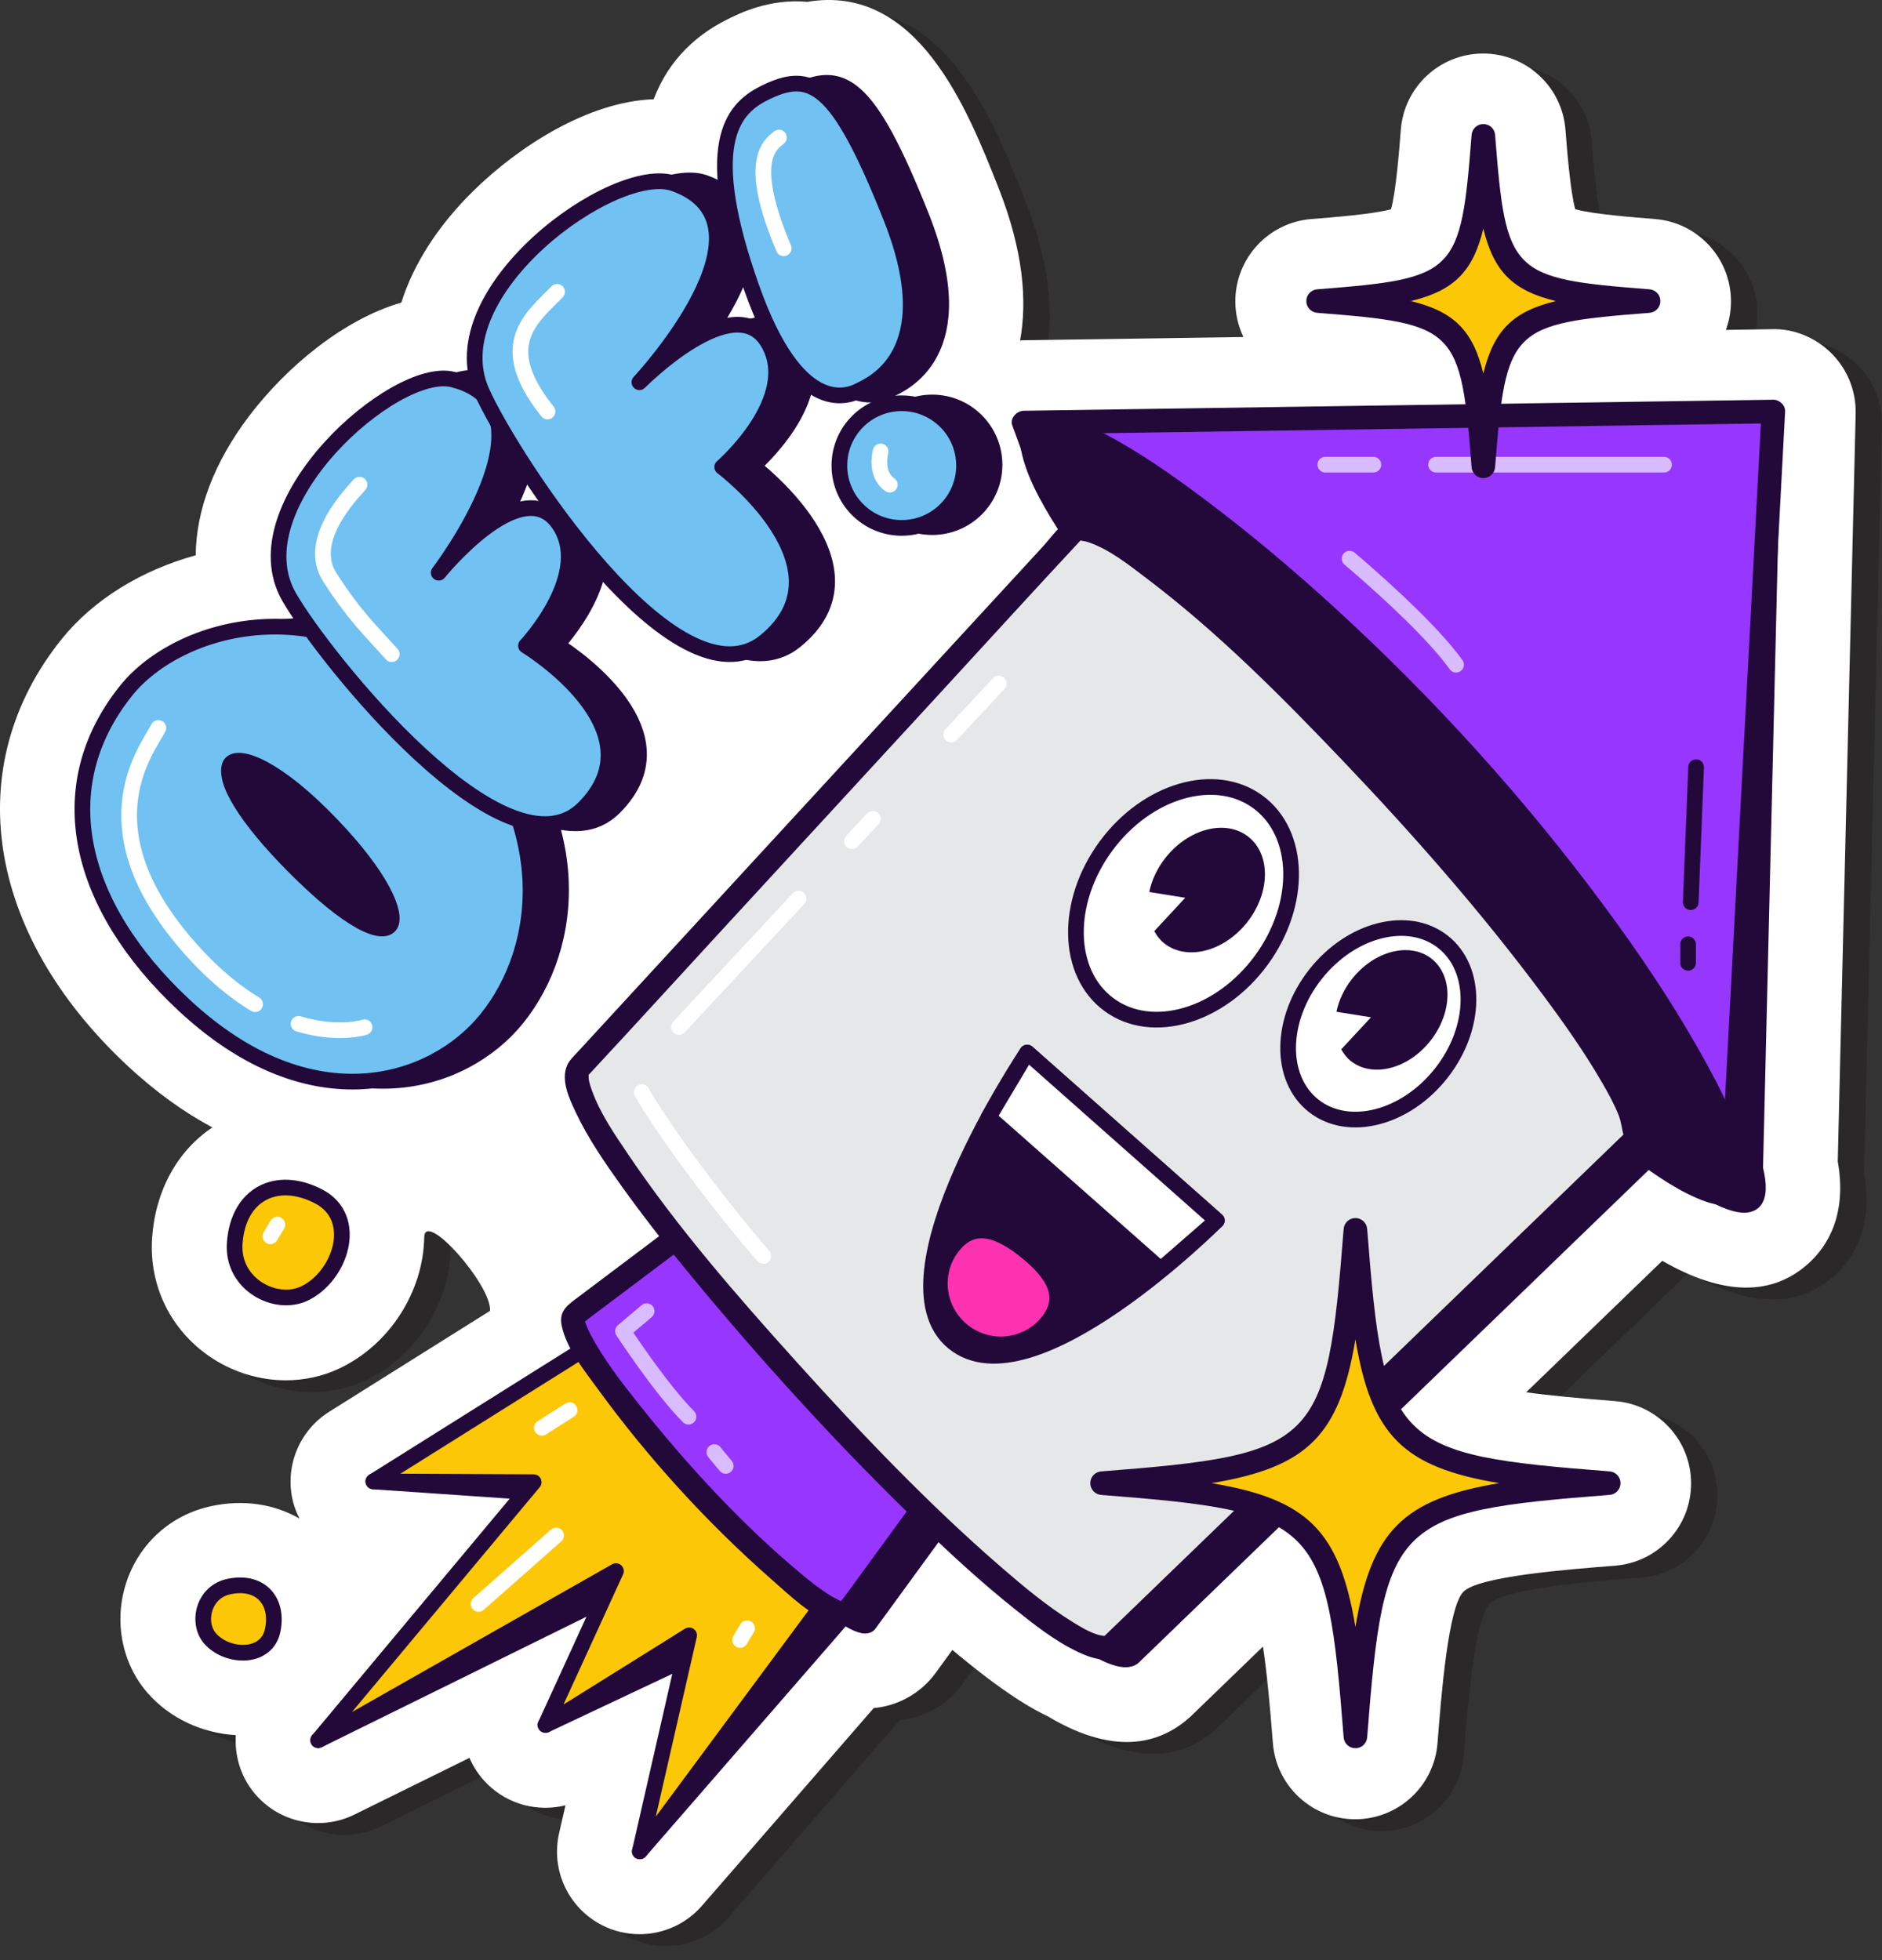 <svg width="120" height="125" viewBox="0 0 120 125" fill="none" xmlns="http://www.w3.org/2000/svg">
<rect x="0" y="0" width="120" height="125" fill="#333333" stroke="none"/>
<g clip-path="url(#clip0_5_11004)">
<path opacity="0.5" d="M119.999 27.139C120.033 25.707 119.484 24.324 118.476 23.307C117.468 22.29 116.056 21.697 114.658 21.748L111.724 21.792C111.934 21.223 112.049 20.609 112.049 19.97C112.049 17.221 109.933 14.934 107.192 14.721C105.952 14.624 103.227 14.412 102.119 14.097C101.805 12.99 101.592 10.264 101.495 9.024C101.282 6.283 98.995 4.168 96.246 4.168C93.496 4.168 91.21 6.284 90.997 9.025C90.9 10.265 90.689 12.989 90.373 14.097C89.266 14.412 86.541 14.624 85.302 14.721C82.56 14.934 80.445 17.221 80.445 19.97C80.445 20.783 80.63 21.555 80.96 22.246L66.863 22.453C66.814 22.454 66.769 22.471 66.72 22.473C67.178 19.959 66.941 16.756 65.322 12.673C63.365 7.733 60.182 -0.317 53.154 0.872C50.695 0.644 48.732 1.649 47.98 2.028C46.23 2.912 44.356 4.442 43.357 7.083C39.183 7.224 34.745 10.099 31.882 12.906C29.608 15.136 28.045 17.584 27.268 20.049C23.572 21.122 19.924 24.161 17.54 27.314C15.324 30.246 14.181 33.295 14.156 36.166C10.704 37.114 7.621 38.997 5.593 41.529C-0.871 49.602 0.769 60.262 9.77 68.683C11.631 70.425 13.46 71.708 15.216 72.653C12.982 74.155 11.586 76.674 11.377 79.692C11.17 82.72 12.542 85.55 15.048 87.263C16.516 88.265 18.218 88.778 19.903 88.778C21.077 88.778 22.244 88.529 23.314 88.023C26.491 86.525 28.666 83.162 28.728 79.655C28.76 77.885 33.038 82.713 32.925 84.348L22.671 90.782C20.739 91.994 19.808 94.313 20.363 96.524C20.458 96.904 20.605 97.258 20.776 97.598C19.164 96.663 17.206 96.369 15.177 96.795C12.607 97.337 10.575 99.148 9.742 101.64C8.918 104.11 9.435 106.823 11.092 108.72C12.503 110.336 14.587 111.288 16.715 111.407C16.634 112.668 16.989 113.952 17.816 115.003C19.352 116.957 22.051 117.571 24.283 116.47L31.61 112.856C31.873 113.467 32.254 114.034 32.747 114.52C34.072 115.831 35.969 116.324 37.733 115.882L37.326 117.664C36.789 120.018 37.921 122.436 40.075 123.53C40.833 123.915 41.648 124.101 42.458 124.101C43.944 124.101 45.408 123.47 46.435 122.289L57.388 109.68C58.971 109.539 60.067 108.753 60.617 108.247C60.874 108.012 61.106 107.752 61.31 107.472L62.403 105.973C65.776 108.806 67.589 109.785 68.481 110.201C73.03 112.931 75.892 111.779 77.598 110.214L82.206 105.759C82.447 107.331 82.642 109.387 82.839 111.914C83.052 114.655 85.338 116.771 88.088 116.771C90.837 116.771 93.124 114.655 93.337 111.915C93.574 108.882 94.014 103.236 94.993 102.257C95.971 101.278 101.617 100.839 104.649 100.602C107.39 100.389 109.506 98.103 109.506 95.353C109.506 92.604 107.39 90.317 104.649 90.104C102.401 89.929 100.505 89.753 98.99 89.542L107.668 81.158C111.543 83.388 114.693 83.437 117.024 81.293C118.219 80.197 119.456 78.202 118.856 74.815L119.999 27.139Z" fill="#231F20"/>
<path d="M118.321 26.385C118.355 24.953 117.806 23.57 116.798 22.553C115.79 21.536 114.379 20.943 112.98 20.994L110.046 21.038C110.256 20.469 110.371 19.855 110.371 19.216C110.371 16.467 108.255 14.18 105.514 13.967C104.274 13.87 101.549 13.658 100.442 13.343C100.127 12.236 99.914 9.51 99.817 8.27C99.604 5.529 97.317 3.414 94.568 3.414C91.818 3.414 89.532 5.53 89.319 8.271C89.222 9.511 89.011 12.235 88.695 13.343C87.589 13.658 84.864 13.87 83.624 13.967C80.882 14.18 78.767 16.467 78.767 19.216C78.767 20.029 78.952 20.801 79.283 21.492L65.186 21.7C65.137 21.7 65.091 21.717 65.042 21.719C65.501 19.204 65.263 16.003 63.645 11.919C61.688 6.979 58.504 -1.071 51.476 0.118C49.017 -0.11 47.054 0.895 46.302 1.274C44.553 2.158 42.678 3.688 41.679 6.33C37.505 6.47 33.068 9.345 30.204 12.152C27.93 14.382 26.367 16.83 25.59 19.295C21.894 20.368 18.246 23.407 15.862 26.56C13.646 29.492 12.504 32.541 12.479 35.412C9.026 36.36 5.943 38.243 3.915 40.775C-2.548 48.849 -0.909 59.508 8.092 67.929C9.953 69.671 11.782 70.954 13.538 71.899C11.304 73.401 9.909 75.921 9.699 78.938C9.492 81.966 10.864 84.796 13.37 86.509C14.838 87.511 16.541 88.024 18.226 88.024C19.399 88.024 20.566 87.775 21.637 87.27C24.813 85.771 26.988 82.409 27.05 78.901C27.082 77.131 31.36 81.959 31.247 83.594L20.993 90.028C19.061 91.24 18.13 93.559 18.685 95.77C18.781 96.15 18.928 96.504 19.098 96.844C17.486 95.909 15.528 95.615 13.5 96.041C10.929 96.583 8.897 98.394 8.064 100.886C7.24 103.356 7.757 106.069 9.414 107.966C10.825 109.582 12.909 110.535 15.037 110.653C14.956 111.914 15.311 113.198 16.138 114.249C17.675 116.203 20.373 116.817 22.605 115.716L29.933 112.102C30.195 112.713 30.576 113.28 31.07 113.766C32.395 115.077 34.291 115.57 36.056 115.128L35.649 116.91C35.111 119.264 36.244 121.682 38.397 122.776C39.155 123.161 39.971 123.347 40.78 123.347C42.267 123.347 43.73 122.716 44.757 121.535L55.71 108.926C57.294 108.785 58.39 107.999 58.939 107.493C59.196 107.258 59.428 106.998 59.633 106.718L60.725 105.219C64.099 108.052 65.911 109.032 66.803 109.447C71.353 112.177 74.214 111.025 75.92 109.46L80.528 105.006C80.769 106.577 80.965 108.633 81.162 111.16C81.375 113.901 83.66 116.017 86.41 116.017C89.159 116.017 91.447 113.901 91.659 111.161C91.896 108.128 92.337 102.482 93.315 101.503C94.293 100.524 99.939 100.085 102.971 99.848C105.713 99.635 107.828 97.349 107.828 94.6C107.828 91.85 105.713 89.564 102.971 89.35C100.724 89.175 98.827 88.999 97.312 88.788L105.99 80.404C109.866 82.634 113.015 82.683 115.347 80.539C116.541 79.443 117.778 77.448 117.179 74.061L118.321 26.385Z" fill="white"/>
<path d="M113.071 26.243L66.643 27.698L67.194 29.137C67.35 30.29 68.249 32.179 69.778 34.626L69.781 34.63L38.361 68.771C37.205 69.832 40.717 75.351 47.082 82.92L44.195 79.916L37.978 84.595C37.72 84.832 37.994 85.612 38.668 86.754L23.806 94.473L35.396 95.27L20.289 110.977L40.641 100.942L34.783 110.005L45.307 105.039L40.795 118.065L53.818 103.075C54.618 103.591 55.178 103.795 55.392 103.599L60.167 97.054C66.485 103.202 71.199 106.645 72.274 105.658L105.415 73.635L105.418 73.638C108.737 76.16 111.06 77.325 111.801 76.644C112.149 76.324 112.176 75.588 111.913 74.522L113.071 26.243Z" fill="#22093A" stroke="#22093A" stroke-miterlimit="10" stroke-linecap="round" stroke-linejoin="round"/>
<path d="M40.069 84.267L23.806 94.472L34.029 94.52L20.289 110.977L39.274 100.192L34.783 110.005L43.94 104.289L40.795 118.065L54.324 99.797L40.069 84.267Z" fill="#FCC707" stroke="#22093A" stroke-miterlimit="10" stroke-linecap="round" stroke-linejoin="round"/>
<path d="M59.016 96.01L54.026 102.849C53.311 103.504 48.833 99.781 44.025 94.533C39.216 89.286 35.897 84.5 36.613 83.845L42.829 79.166" fill="#9736FF"/>
<path d="M58.367 95.63C57.129 97.326 55.892 99.022 54.654 100.718C54.366 101.114 54.077 101.509 53.788 101.905C53.644 102.102 53.069 102.689 53.605 102.23C53.839 102.03 53.861 102.278 53.608 102.114C53.415 101.989 53.188 101.9 52.99 101.779C52.283 101.347 51.631 100.824 50.996 100.293C47.206 97.119 43.791 93.391 40.719 89.527C39.601 88.121 38.463 86.656 37.631 85.056C37.51 84.825 37.415 84.593 37.32 84.351C37.235 84.136 37.304 84.166 37.258 84.182C37.115 84.231 36.814 84.566 37.15 84.375C37.303 84.288 37.443 84.155 37.583 84.05C39.458 82.639 41.333 81.227 43.209 79.816C43.973 79.241 43.224 77.934 42.449 78.517C40.59 79.916 38.73 81.316 36.87 82.716C36.221 83.204 35.625 83.582 35.809 84.511C36.102 85.985 37.264 87.405 38.122 88.584C41.34 93.004 45.125 97.156 49.237 100.76C50.377 101.759 51.699 103.052 53.17 103.549C54.089 103.859 54.526 103.434 55.025 102.749C56.572 100.629 58.119 98.509 59.666 96.389C60.237 95.606 58.932 94.855 58.367 95.63Z" fill="#22093A"/>
<path d="M110.433 75.894L113.07 26.243L65.275 26.948L66.979 31.399C66.979 31.399 76.668 38.151 88.902 50.927C100.836 63.39 104.192 71.719 104.192 71.719L110.433 75.894Z" fill="#9736FF"/>
<path d="M111.185 75.894C111.483 70.296 111.78 64.697 112.077 59.098C112.551 50.183 113.024 41.267 113.498 32.351C113.606 30.315 113.714 28.279 113.822 26.243C113.844 25.841 113.46 25.485 113.07 25.491C107.689 25.57 102.309 25.649 96.928 25.729C88.349 25.855 79.771 25.982 71.192 26.108C69.22 26.137 67.248 26.166 65.275 26.195C64.827 26.202 64.37 26.677 64.55 27.147C65.111 28.612 65.579 30.159 66.245 31.578C66.557 32.242 67.512 32.707 68.079 33.133C72.28 36.295 76.267 39.752 80.118 43.328C86.141 48.922 91.96 54.842 96.912 61.419C99.286 64.572 101.578 67.898 103.265 71.481C103.335 71.629 103.402 71.778 103.469 71.927C103.571 72.156 103.413 71.824 103.466 71.919C103.811 72.533 104.582 72.884 105.16 73.27C106.791 74.361 108.422 75.452 110.054 76.543C110.86 77.083 111.614 75.781 110.813 75.245C108.732 73.853 106.652 72.461 104.571 71.07C104.686 71.219 104.801 71.369 104.917 71.519C104.389 70.217 103.693 68.976 102.986 67.765C100.935 64.247 98.522 60.942 95.961 57.78C89.047 49.24 80.915 41.519 72.383 34.608C70.744 33.281 69.088 31.957 67.358 30.75C67.474 30.899 67.589 31.049 67.704 31.199C67.136 29.715 66.568 28.231 66.001 26.747C65.759 27.065 65.517 27.382 65.275 27.7C70.656 27.62 76.037 27.541 81.417 27.462C89.996 27.335 98.575 27.209 107.153 27.082C109.125 27.053 111.098 27.024 113.07 26.995C112.819 26.744 112.569 26.494 112.318 26.243C112.021 31.841 111.723 37.44 111.426 43.039C110.952 51.954 110.479 60.87 110.005 69.786C109.897 71.822 109.789 73.858 109.681 75.894C109.63 76.862 111.134 76.859 111.185 75.894Z" fill="#22093A"/>
<path d="M68.412 33.875C66.234 30.387 65.3 28 66.035 27.325C67.859 25.649 80.867 34.438 93.127 47.85C105.388 61.262 112.26 74.218 110.435 75.894C109.694 76.574 107.371 75.41 104.052 72.888" fill="#22093A"/>
<path d="M69.061 33.496C68.192 32.093 67.268 30.628 66.752 29.049C66.629 28.674 66.589 28.331 66.539 27.947C66.519 27.799 66.553 27.884 66.561 27.883C66.634 27.877 66.507 27.858 66.68 27.872C66.782 27.881 66.883 27.878 66.985 27.89C67.106 27.906 67.511 28.02 67.729 28.091C68.439 28.325 69.114 28.663 69.772 29.014C74.642 31.613 79 35.296 83.09 38.961C88.814 44.09 94.104 49.72 98.862 55.757C102.538 60.42 106.096 65.395 108.627 70.79C109.051 71.693 109.443 72.618 109.72 73.578C109.86 74.067 110.016 74.834 109.97 75.156C109.953 75.276 109.857 75.376 109.943 75.301C109.813 75.414 109.992 75.359 109.905 75.354C109.632 75.337 109.245 75.219 108.956 75.105C107.313 74.457 105.827 73.291 104.431 72.239C103.658 71.656 102.908 72.961 103.672 73.537C105.09 74.607 106.561 75.7 108.201 76.409C109.013 76.759 110.13 77.132 110.897 76.481C111.853 75.668 111.44 74.071 111.133 73.052C110.465 70.834 109.338 68.732 108.196 66.728C106.467 63.694 104.506 60.793 102.436 57.983C97.313 51.029 91.479 44.587 85.106 38.759C82.464 36.343 79.723 34.032 76.859 31.882C74.738 30.29 72.539 28.738 70.173 27.527C69.047 26.951 67.09 25.855 65.801 26.575C64.924 27.065 64.964 28.146 65.17 28.997C65.624 30.873 66.759 32.636 67.762 34.255C68.272 35.076 69.573 34.322 69.061 33.496Z" fill="#22093A"/>
<path d="M70.907 104.908C69.442 106.253 61.225 99.388 51.382 88.62C41.538 77.853 35.529 69.366 36.994 68.021L68.426 33.867C69.891 32.521 79.058 40.159 88.902 50.927C98.746 61.695 105.538 71.514 104.073 72.86L70.907 104.908Z" fill="#E6E7E8"/>
<path d="M70.374 104.376C70.482 104.286 70.435 104.33 70.386 104.323C70.258 104.306 70.157 104.297 69.925 104.222C69.393 104.049 68.898 103.749 68.424 103.457C66.775 102.44 65.272 101.185 63.812 99.919C59.17 95.891 54.906 91.417 50.795 86.857C46.992 82.638 43.215 78.305 40.033 73.59C39.175 72.317 38.244 70.967 37.73 69.508C37.654 69.294 37.577 69.07 37.543 68.844C37.538 68.812 37.53 68.484 37.529 68.566C37.53 68.448 37.444 68.64 37.58 68.493C40.326 65.542 43.04 62.561 45.769 59.595C50.502 54.452 55.236 49.309 59.969 44.166C62.911 40.968 65.835 37.752 68.798 34.572C68.851 34.515 68.904 34.457 68.957 34.399C68.883 34.48 68.849 34.449 68.898 34.465C69.042 34.514 69.139 34.493 69.377 34.572C70.726 35.019 71.968 36.02 73.085 36.864C77.624 40.296 81.7 44.4 85.617 48.51C90.133 53.247 94.478 58.193 98.384 63.449C99.739 65.272 101.059 67.137 102.192 69.108C102.563 69.755 102.93 70.416 103.206 71.11C103.386 71.562 103.408 72.004 103.516 72.368C103.526 72.4 103.5 72.365 103.54 72.329C103.525 72.343 103.51 72.358 103.494 72.373C103.395 72.467 103.298 72.563 103.199 72.658C102.735 73.107 102.271 73.555 101.806 74.004C100.049 75.702 98.292 77.4 96.535 79.097C91.547 83.917 86.559 88.737 81.571 93.557C78.021 96.987 74.471 100.417 70.921 103.848C70.739 104.024 70.557 104.2 70.374 104.376C69.677 105.05 70.741 106.113 71.438 105.44C74.198 102.773 76.958 100.106 79.718 97.439C84.952 92.382 90.186 87.325 95.419 82.267C97.502 80.255 99.584 78.243 101.666 76.231C102.627 75.303 103.655 74.411 104.564 73.431C105.099 72.854 105.081 72.145 104.894 71.416C104.503 69.898 103.594 68.467 102.771 67.155C99.633 62.151 95.781 57.556 91.887 53.131C87.45 48.088 82.779 43.202 77.733 38.762C76.04 37.273 74.299 35.812 72.43 34.549C71.456 33.89 70.198 32.988 68.966 32.963C67.885 32.941 67.162 34.131 66.509 34.84C64.859 36.633 63.209 38.426 61.559 40.219C56.703 45.495 51.848 50.771 46.992 56.047C43.603 59.73 40.214 63.412 36.825 67.095C36.584 67.357 36.303 67.613 36.159 67.942C35.743 68.897 36.31 70.088 36.716 70.945C37.519 72.644 38.61 74.214 39.701 75.736C41.306 77.974 43.029 80.13 44.794 82.243C49.188 87.506 53.845 92.583 58.784 97.34C60.661 99.148 62.584 100.917 64.62 102.547C65.911 103.581 67.258 104.655 68.765 105.362C69.611 105.758 70.638 106.11 71.438 105.44C72.181 104.817 71.112 103.758 70.374 104.376Z" fill="#22093A"/>
<path d="M80.418 61.242C83.038 57.67 82.944 53.147 80.207 51.14C77.47 49.132 73.128 50.4 70.508 53.971C67.888 57.543 67.982 62.066 70.719 64.073C73.456 66.081 77.798 64.813 80.418 61.242Z" fill="white" stroke="#22093A" stroke-miterlimit="10" stroke-linecap="round" stroke-linejoin="round"/>
<path d="M91.886 68.452C94.165 65.566 94.22 61.811 92.009 60.065C89.797 58.319 86.157 59.242 83.878 62.128C81.599 65.014 81.545 68.769 83.756 70.515C85.967 72.262 89.607 71.338 91.886 68.452Z" fill="white" stroke="#22093A" stroke-miterlimit="10" stroke-linecap="round" stroke-linejoin="round"/>
<path d="M79.52 58.816C81.001 56.939 81.037 54.498 79.599 53.362C78.162 52.227 75.795 52.828 74.313 54.704C73.774 55.386 73.433 56.143 73.277 56.884L75.573 57.253L73.597 59.382C73.763 59.674 73.964 59.944 74.233 60.157C75.671 61.293 78.038 60.692 79.52 58.816Z" fill="#22093A"/>
<path d="M91.205 66.375C92.627 64.574 92.661 62.231 91.281 61.141C89.901 60.051 87.629 60.628 86.207 62.429C85.69 63.084 85.362 63.81 85.213 64.522L87.417 64.876L85.52 66.919C85.679 67.2 85.872 67.459 86.13 67.663C87.511 68.753 89.782 68.177 91.205 66.375Z" fill="#22093A"/>
<path d="M77.588 77.833C77.588 77.833 65.771 89.69 60.789 85.606C55.807 81.523 65.496 67.121 65.496 67.121L77.588 77.833Z" fill="#22093A" stroke="#22093A" stroke-miterlimit="10" stroke-linecap="round" stroke-linejoin="round"/>
<path d="M65.495 67.121L77.588 77.833L74.009 80.952L63.035 71.25L65.495 67.121Z" fill="white" stroke="#22093A" stroke-miterlimit="10" stroke-linecap="round" stroke-linejoin="round"/>
<path d="M60.779 79.435C62.117 77.787 63.794 78.474 65.455 79.823C67.115 81.173 68.132 82.673 66.793 84.32C65.455 85.968 63.024 86.21 61.363 84.86C59.702 83.511 59.441 81.082 60.779 79.435Z" fill="#FD32B0" stroke="#22093A" stroke-miterlimit="10" stroke-linecap="round" stroke-linejoin="round"/>
<path d="M36.318 89.928L34.551 91.052" stroke="white" stroke-miterlimit="10" stroke-linecap="round" stroke-linejoin="round"/>
<path d="M35.46 97.918L30.514 102.288" stroke="white" stroke-miterlimit="10" stroke-linecap="round" stroke-linejoin="round"/>
<path d="M47.637 103.839L47.191 104.582" stroke="white" stroke-miterlimit="10" stroke-linecap="round" stroke-linejoin="round"/>
<path d="M41.231 83.614L39.723 84.89C39.723 84.89 42.121 88.566 43.901 90.345" stroke="#D9BBFF" stroke-miterlimit="10" stroke-linecap="round" stroke-linejoin="round"/>
<path d="M45.549 92.602C45.549 92.602 45.668 92.762 46.275 93.484" stroke="#D9BBFF" stroke-miterlimit="10" stroke-linecap="round" stroke-linejoin="round"/>
<path d="M86.051 35.624C88.791 37.96 91.537 40.567 92.843 42.39" stroke="#D9BBFF" stroke-miterlimit="10" stroke-linecap="round" stroke-linejoin="round"/>
<path d="M87.57 29.632H84.504" stroke="#D9BBFF" stroke-miterlimit="10" stroke-linecap="round" stroke-linejoin="round"/>
<path d="M106.101 29.632H91.566" stroke="#D9BBFF" stroke-miterlimit="10" stroke-linecap="round" stroke-linejoin="round"/>
<path d="M40.924 69.647C42.139 71.821 45.563 76.514 48.672 80.094" stroke="white" stroke-miterlimit="10" stroke-linecap="round" stroke-linejoin="round"/>
<path d="M50.914 57.307L43.291 65.496" stroke="white" stroke-miterlimit="10" stroke-linecap="round" stroke-linejoin="round"/>
<path d="M55.657 52.212L54.324 53.644" stroke="white" stroke-miterlimit="10" stroke-linecap="round" stroke-linejoin="round"/>
<path d="M63.682 43.591L60.65 46.848" stroke="white" stroke-miterlimit="10" stroke-linecap="round" stroke-linejoin="round"/>
<path d="M108.147 48.924L107.805 57.533" stroke="#22093A" stroke-miterlimit="10" stroke-linecap="round" stroke-linejoin="round"/>
<path d="M107.633 60.217V61.402" stroke="#22093A" stroke-miterlimit="10" stroke-linecap="round" stroke-linejoin="round"/>
<path d="M9.984 43.999C13.361 39.781 22.753 37.197 30.18 44.623C37.608 52.048 36.671 60.378 32.944 64.965C29.582 69.103 21.811 71.658 13.647 64.019C6.959 57.761 5.025 50.195 9.984 43.999Z" fill="#22093A" stroke="#22093A" stroke-miterlimit="10" stroke-linecap="round" stroke-linejoin="round"/>
<path d="M16.58 48.813C16.805 47.967 19.048 48.512 22.497 51.943C25.946 55.374 27.15 57.877 26.89 58.789C26.655 59.612 24.874 59.294 21.175 55.688C18.145 52.734 16.25 50.056 16.58 48.813Z" fill="#22093A" stroke="#22093A" stroke-miterlimit="10" stroke-linecap="round" stroke-linejoin="round"/>
<path d="M30.816 24.153C27.093 23.223 17.03 32.182 20.379 38.021C22.587 41.868 34.209 56.425 39.158 51.499C44.243 46.436 35.483 41.129 35.483 41.129C35.483 41.129 39.887 36.459 37.496 33.251C35.105 30.043 29.918 36.473 29.918 36.473C29.918 36.473 37.965 25.938 30.816 24.153Z" fill="#22093A" stroke="#22093A" stroke-miterlimit="10" stroke-linecap="round" stroke-linejoin="round"/>
<path d="M44.928 11.654C41.167 10.303 29.806 18.537 32.668 24.936C34.554 29.154 45.081 45.449 50.722 40.86C56.52 36.145 47.996 29.732 47.996 29.732C47.996 29.732 53.046 25.352 50.902 21.778C48.759 18.204 42.714 24.327 42.714 24.327C42.714 24.327 52.15 14.249 44.928 11.654Z" fill="#22093A" stroke="#22093A" stroke-miterlimit="10" stroke-linecap="round" stroke-linejoin="round"/>
<path d="M50.632 5.909C48.608 6.932 46.653 9.23 49.882 18.331C52.764 26.456 55.926 25.263 56.701 24.872C57.477 24.48 62.224 22.572 58.764 13.842C55.304 5.112 53.631 4.394 50.632 5.909Z" fill="#22093A" stroke="#22093A" stroke-miterlimit="10" stroke-linecap="round" stroke-linejoin="round"/>
<path d="M59.44 33.616C61.635 33.616 63.414 31.837 63.414 29.641C63.414 27.446 61.635 25.666 59.44 25.666C57.244 25.666 55.465 27.446 55.465 29.641C55.465 31.837 57.244 33.616 59.44 33.616Z" fill="#22093A" stroke="#22093A" stroke-miterlimit="10" stroke-linecap="round" stroke-linejoin="round"/>
<path d="M8.039 44.048C11.416 39.83 20.807 37.246 28.235 44.672C35.663 52.097 34.726 60.427 30.999 65.014C27.636 69.152 19.866 71.708 11.702 64.069C5.013 57.81 3.079 50.244 8.039 44.048Z" fill="#71C1F2" stroke="#22093A" stroke-miterlimit="10" stroke-linecap="round" stroke-linejoin="round"/>
<path d="M14.635 48.863C14.859 48.016 17.102 48.562 20.552 51.992C24.001 55.423 25.205 57.926 24.945 58.839C24.71 59.661 22.928 59.343 19.23 55.737C16.2 52.783 14.305 50.105 14.635 48.863Z" fill="#22093A" stroke="#22093A" stroke-miterlimit="10" stroke-linecap="round" stroke-linejoin="round"/>
<path d="M28.87 24.202C25.147 23.273 15.085 32.231 18.434 38.07C20.641 41.918 32.264 56.474 37.213 51.548C42.298 46.486 33.538 41.178 33.538 41.178C33.538 41.178 37.942 36.509 35.551 33.3C33.16 30.092 27.973 36.523 27.973 36.523C27.973 36.523 36.019 25.987 28.87 24.202Z" fill="#71C1F2" stroke="#22093A" stroke-miterlimit="10" stroke-linecap="round" stroke-linejoin="round"/>
<path d="M42.983 11.704C39.222 10.352 27.861 18.587 30.723 24.986C32.609 29.203 43.136 45.499 48.777 40.91C54.574 36.194 46.05 29.782 46.05 29.782C46.05 29.782 51.1 25.402 48.957 21.828C46.813 18.254 40.769 24.377 40.769 24.377C40.769 24.377 50.205 14.299 42.983 11.704Z" fill="#71C1F2" stroke="#22093A" stroke-miterlimit="10" stroke-linecap="round" stroke-linejoin="round"/>
<path d="M48.687 5.958C46.663 6.981 44.708 9.279 47.937 18.38C50.819 26.506 53.981 25.313 54.756 24.921C55.531 24.529 60.279 22.621 56.819 13.891C53.359 5.161 51.686 4.443 48.687 5.958Z" fill="#71C1F2" stroke="#22093A" stroke-miterlimit="10" stroke-linecap="round" stroke-linejoin="round"/>
<path d="M57.494 33.665C59.69 33.665 61.469 31.886 61.469 29.691C61.469 27.495 59.69 25.716 57.494 25.716C55.299 25.716 53.52 27.495 53.52 29.691C53.52 31.886 55.299 33.665 57.494 33.665Z" fill="#71C1F2" stroke="#22093A" stroke-miterlimit="10" stroke-linecap="round" stroke-linejoin="round"/>
<path d="M19.037 65.293C21.574 66.056 23.248 65.509 23.248 65.509" stroke="white" stroke-miterlimit="10" stroke-linecap="round" stroke-linejoin="round"/>
<path d="M10.097 46.419C9.455 47.706 5.466 52.494 11.62 59.896C13.246 61.851 14.825 63.165 16.267 64.04" stroke="white" stroke-miterlimit="10" stroke-linecap="round" stroke-linejoin="round"/>
<path d="M22.923 30.909C22.409 31.509 19.495 34.439 21.038 36.83C22.58 39.221 23.522 40.099 24.979 41.717" stroke="white" stroke-miterlimit="10" stroke-linecap="round" stroke-linejoin="round"/>
<path d="M35.52 18.609C33.892 20.284 31.519 21.997 34.91 26.243" stroke="white" stroke-miterlimit="10" stroke-linecap="round" stroke-linejoin="round"/>
<path d="M49.667 8.772C49.105 9.234 47.588 10.213 49.971 15.834" stroke="white" stroke-miterlimit="10" stroke-linecap="round" stroke-linejoin="round"/>
<path d="M56.148 28.79C56.148 28.79 55.75 30.224 56.735 30.909" stroke="white" stroke-miterlimit="10" stroke-linecap="round" stroke-linejoin="round"/>
<path d="M86.424 85.414L83.293 91.893L77.254 94.584L83.9 97.918L86.424 103.752L89.447 96.932L95.592 94.582L89.447 91.83L86.424 85.414Z" fill="#FCC707"/>
<path d="M14.599 101.177C12.943 101.526 12.537 103.505 13.394 104.488C14.472 105.723 17.01 105.841 17.391 103.953C17.771 102.065 16.581 100.759 14.599 101.177Z" fill="#FCC707" stroke="#22093A" stroke-miterlimit="10" stroke-linecap="round" stroke-linejoin="round"/>
<path d="M86.424 111.488C86.031 111.488 85.704 111.186 85.674 110.795C84.597 96.986 84.02 96.408 70.211 95.333C69.82 95.303 69.518 94.976 69.518 94.584C69.518 94.191 69.82 93.864 70.211 93.835C84.02 92.758 84.597 92.18 85.674 78.371C85.704 77.98 86.031 77.678 86.424 77.678C86.816 77.678 87.143 77.98 87.173 78.371C88.248 92.18 88.825 92.758 102.635 93.833C103.025 93.862 103.328 94.19 103.328 94.582C103.328 94.975 103.025 95.302 102.635 95.331C88.825 96.408 88.248 96.986 87.173 110.795C87.143 111.186 86.816 111.488 86.424 111.488ZM77.254 94.584C83.375 95.605 85.401 97.63 86.424 103.752C87.445 97.63 89.472 95.605 95.592 94.582C89.472 93.561 87.445 91.535 86.424 85.414C85.401 91.535 83.375 93.561 77.254 94.584Z" fill="#22093A"/>
<path d="M94.58 14.58L89.961 19.201L94.582 23.819L99.201 19.198L94.58 14.58Z" fill="#FCC707"/>
<path d="M94.581 30.489C94.189 30.489 93.861 30.187 93.832 29.795C93.139 20.917 92.864 20.641 83.986 19.95C83.596 19.919 83.293 19.593 83.293 19.2C83.293 18.807 83.596 18.48 83.986 18.45C92.864 17.759 93.139 17.482 93.832 8.604C93.861 8.213 94.189 7.911 94.581 7.911C94.974 7.911 95.301 8.213 95.331 8.604C96.024 17.482 96.299 17.759 105.176 18.45C105.567 18.48 105.869 18.807 105.869 19.2C105.869 19.593 105.567 19.919 105.176 19.95C96.299 20.641 96.024 20.917 95.331 29.795C95.301 30.187 94.974 30.489 94.581 30.489ZM89.963 19.2C92.704 19.866 93.916 21.079 94.581 23.821C95.247 21.079 96.46 19.866 99.2 19.2C96.46 18.533 95.247 17.321 94.581 14.579C93.916 17.321 92.704 18.533 89.963 19.2Z" fill="#22093A"/>
<path d="M14.966 79.283C14.784 81.908 17.571 83.356 19.403 82.492C21.709 81.404 22.962 77.66 20.302 76.289C17.641 74.918 15.182 76.142 14.966 79.283Z" fill="#FCC707" stroke="#22093A" stroke-miterlimit="10" stroke-linecap="round" stroke-linejoin="round"/>
<path d="M17.684 78.099L17.238 78.841" stroke="white" stroke-miterlimit="10" stroke-linecap="round" stroke-linejoin="round"/>
</g>
<defs>
<clipPath id="clip0_5_11004">
<rect width="120" height="124.101" fill="white"/>
</clipPath>
</defs>
</svg>
